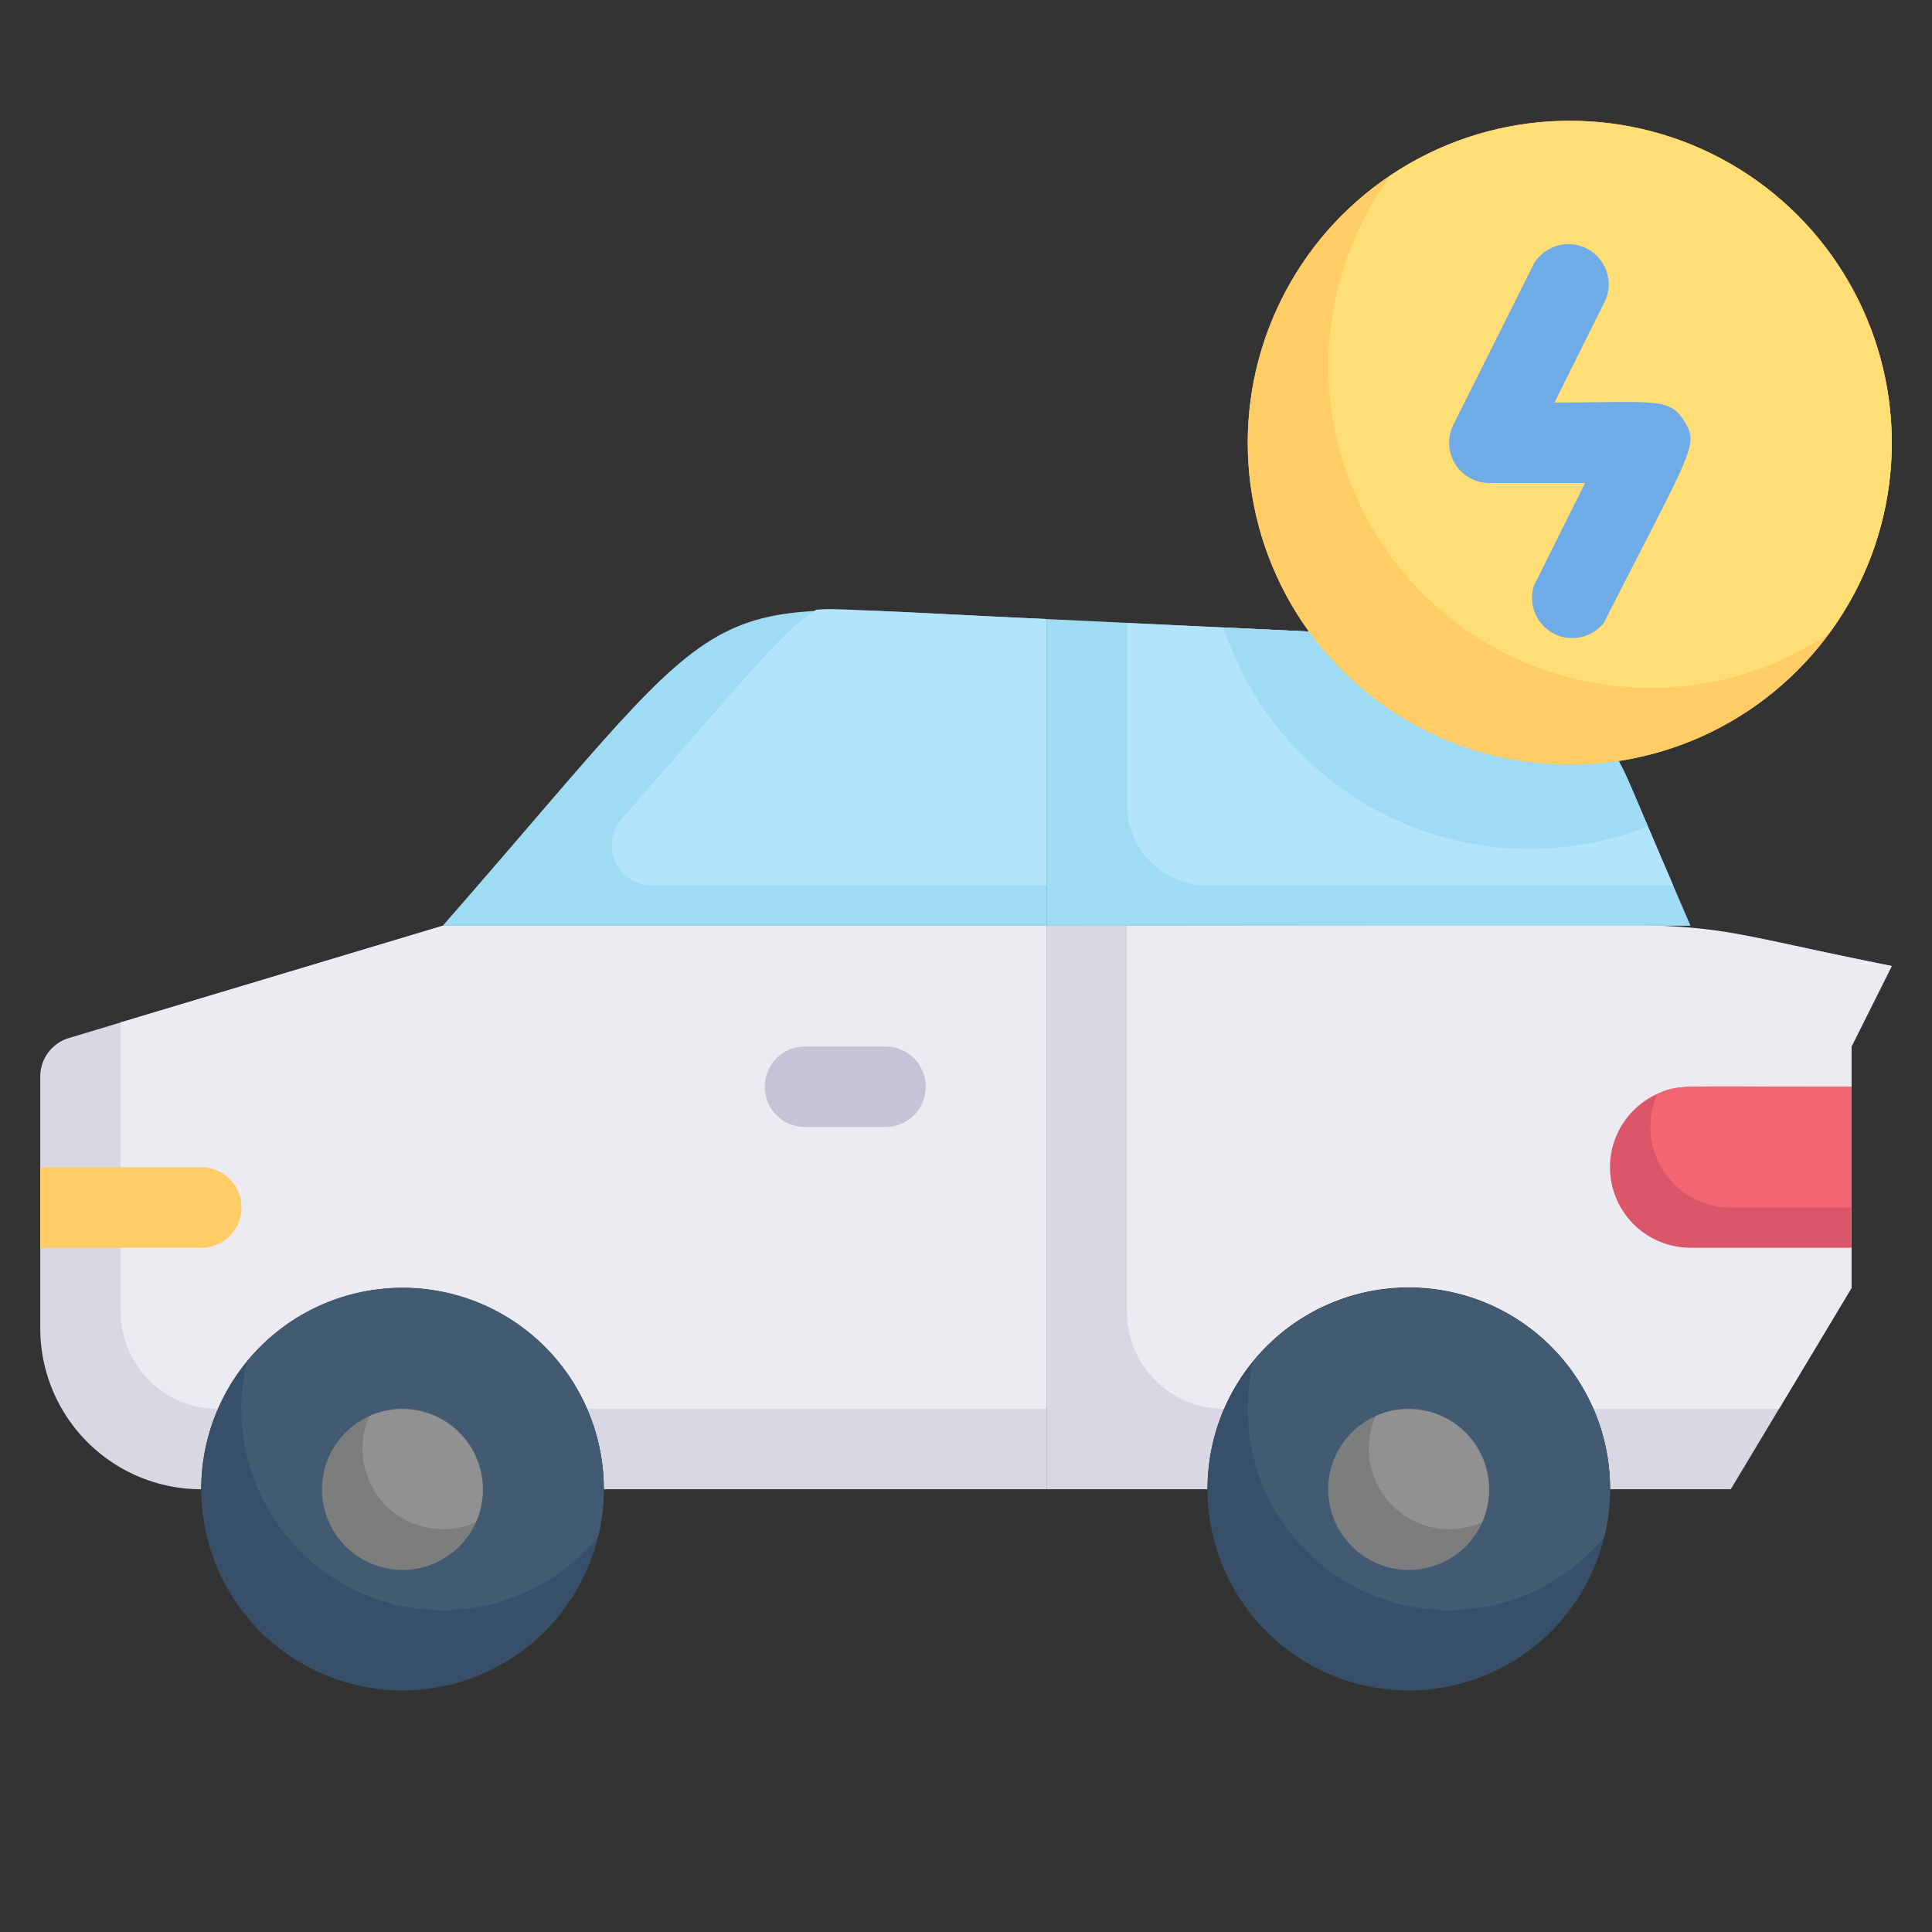 <svg xmlns="http://www.w3.org/2000/svg" viewBox="0 0 48 48"><rect x="0" y="0" width="48" height="48" fill="#333333" stroke="none"/><defs><style>.cls-1{fill:#dad7e5;}.cls-2{fill:#edebf2;}.cls-3{fill:#9fdbf3;}.cls-4{fill:#b2e5fb;}.cls-5{fill:#374f68;}.cls-6{fill:#425b72;}.cls-7{fill:#7c7d7d;}.cls-8{fill:#919191;}.cls-9{fill:#fc6;}.cls-10{fill:#db5669;}.cls-11{fill:#f26674;}.cls-12{fill:#c6c3d8;}.cls-13{fill:#ffde76;}.cls-14{fill:#6fabe6;}</style></defs><title>Electric Car</title><g id="Electric_Car" data-name="Electric Car"><path class="cls-1" d="M47,24l-1,2v6l-3,5H40a5,5,0,0,0-9.59-2A5.11,5.11,0,0,0,30,37H26V23C44.64,23,40.34,22.67,47,24Z"/><path class="cls-2" d="M47,24l-1,2v6l-1.8,3H39.59a5,5,0,0,0-9.18,0A2.41,2.41,0,0,1,28,32.59V23C44.8,23,40.34,22.67,47,24Z"/><path class="cls-1" d="M26,23V37H15A5,5,0,0,0,5,37a4,4,0,0,1-4-4V26.74a1,1,0,0,1,.71-.95L11,23Z"/><path class="cls-2" d="M26,23V35H14.59a5,5,0,0,0-9.18,0A2.41,2.41,0,0,1,3,32.59V25.4L11,23Z"/><path class="cls-3" d="M42,23H26V15.38l6.52.31a8,8,0,0,0,7.69,3.22h0C40.46,19.37,40.32,19.1,42,23Z"/><path class="cls-4" d="M41.57,22H30a2,2,0,0,1-2-2V15.48l4.52.21A8,8,0,0,0,39,19a8.43,8.43,0,0,0,1.22-.09C40.46,19.36,40.44,19.37,41.57,22Z"/><path class="cls-5" d="M15,37a5,5,0,1,1-8.86-3.18A5,5,0,0,1,15,37Z"/><path class="cls-6" d="M14.86,38.18a5,5,0,0,1-8.72-4.36A5,5,0,0,1,14.86,38.18Z"/><path class="cls-5" d="M40,37a5,5,0,1,1-8.86-3.18A5,5,0,0,1,40,37Z"/><path class="cls-6" d="M39.86,38.18a5,5,0,0,1-8.72-4.36A5,5,0,0,1,39.86,38.18Z"/><path class="cls-7" d="M37,37a2,2,0,1,1-2.82-1.82A2,2,0,0,1,37,37Z"/><path class="cls-8" d="M36.82,37.82a2,2,0,0,1-2.64-2.64A2,2,0,0,1,36.82,37.82Z"/><path class="cls-7" d="M12,37a2,2,0,1,1-2.82-1.82A2,2,0,0,1,12,37Z"/><path class="cls-8" d="M11.82,37.82a2,2,0,0,1-2.64-2.64A2,2,0,0,1,11.82,37.82Z"/><path class="cls-3" d="M26,15.38V23H11C18.76,14.13,16.87,15,26,15.38Z"/><path class="cls-4" d="M26,15.38V22H16.2a1,1,0,0,1-.75-1.66c3.56-4.07,4-4.65,4.83-5.19C20.69,15.11,20.74,15.13,26,15.38Z"/><path class="cls-9" d="M5,31H1V29H5A1,1,0,0,1,5,31Z"/><path class="cls-10" d="M46,27v4H42a2,2,0,0,1,0-4Z"/><path class="cls-11" d="M46,27v3H43a2,2,0,0,1-1.82-2.82C41.69,26.93,41.7,27,46,27Z"/><path class="cls-12" d="M22,28H20a1,1,0,0,1,0-2h2A1,1,0,0,1,22,28Z"/><circle class="cls-9" cx="39" cy="11" r="8"/><circle class="cls-9" cx="39" cy="11" r="8"/><path class="cls-3" d="M40.94,20.53A8,8,0,0,1,30.4,15.59l2.12.1a8,8,0,0,0,7.69,3.22h0C40.43,19.31,40.47,19.43,40.94,20.53Z"/><path class="cls-13" d="M47,11a7.94,7.94,0,0,1-1.57,4.75A7.93,7.93,0,0,1,41,17.09,8,8,0,0,1,34.55,4.36,8,8,0,0,1,47,11Z"/><path class="cls-14" d="M38.11,14.55,39.38,12H37a1,1,0,0,1-.89-1.45l2-4a1,1,0,0,1,1.78.9L38.62,10c2.53,0,2.86-.13,3.23.47s.17.72-2,5A1,1,0,0,1,38.11,14.55Z"/></g></svg>